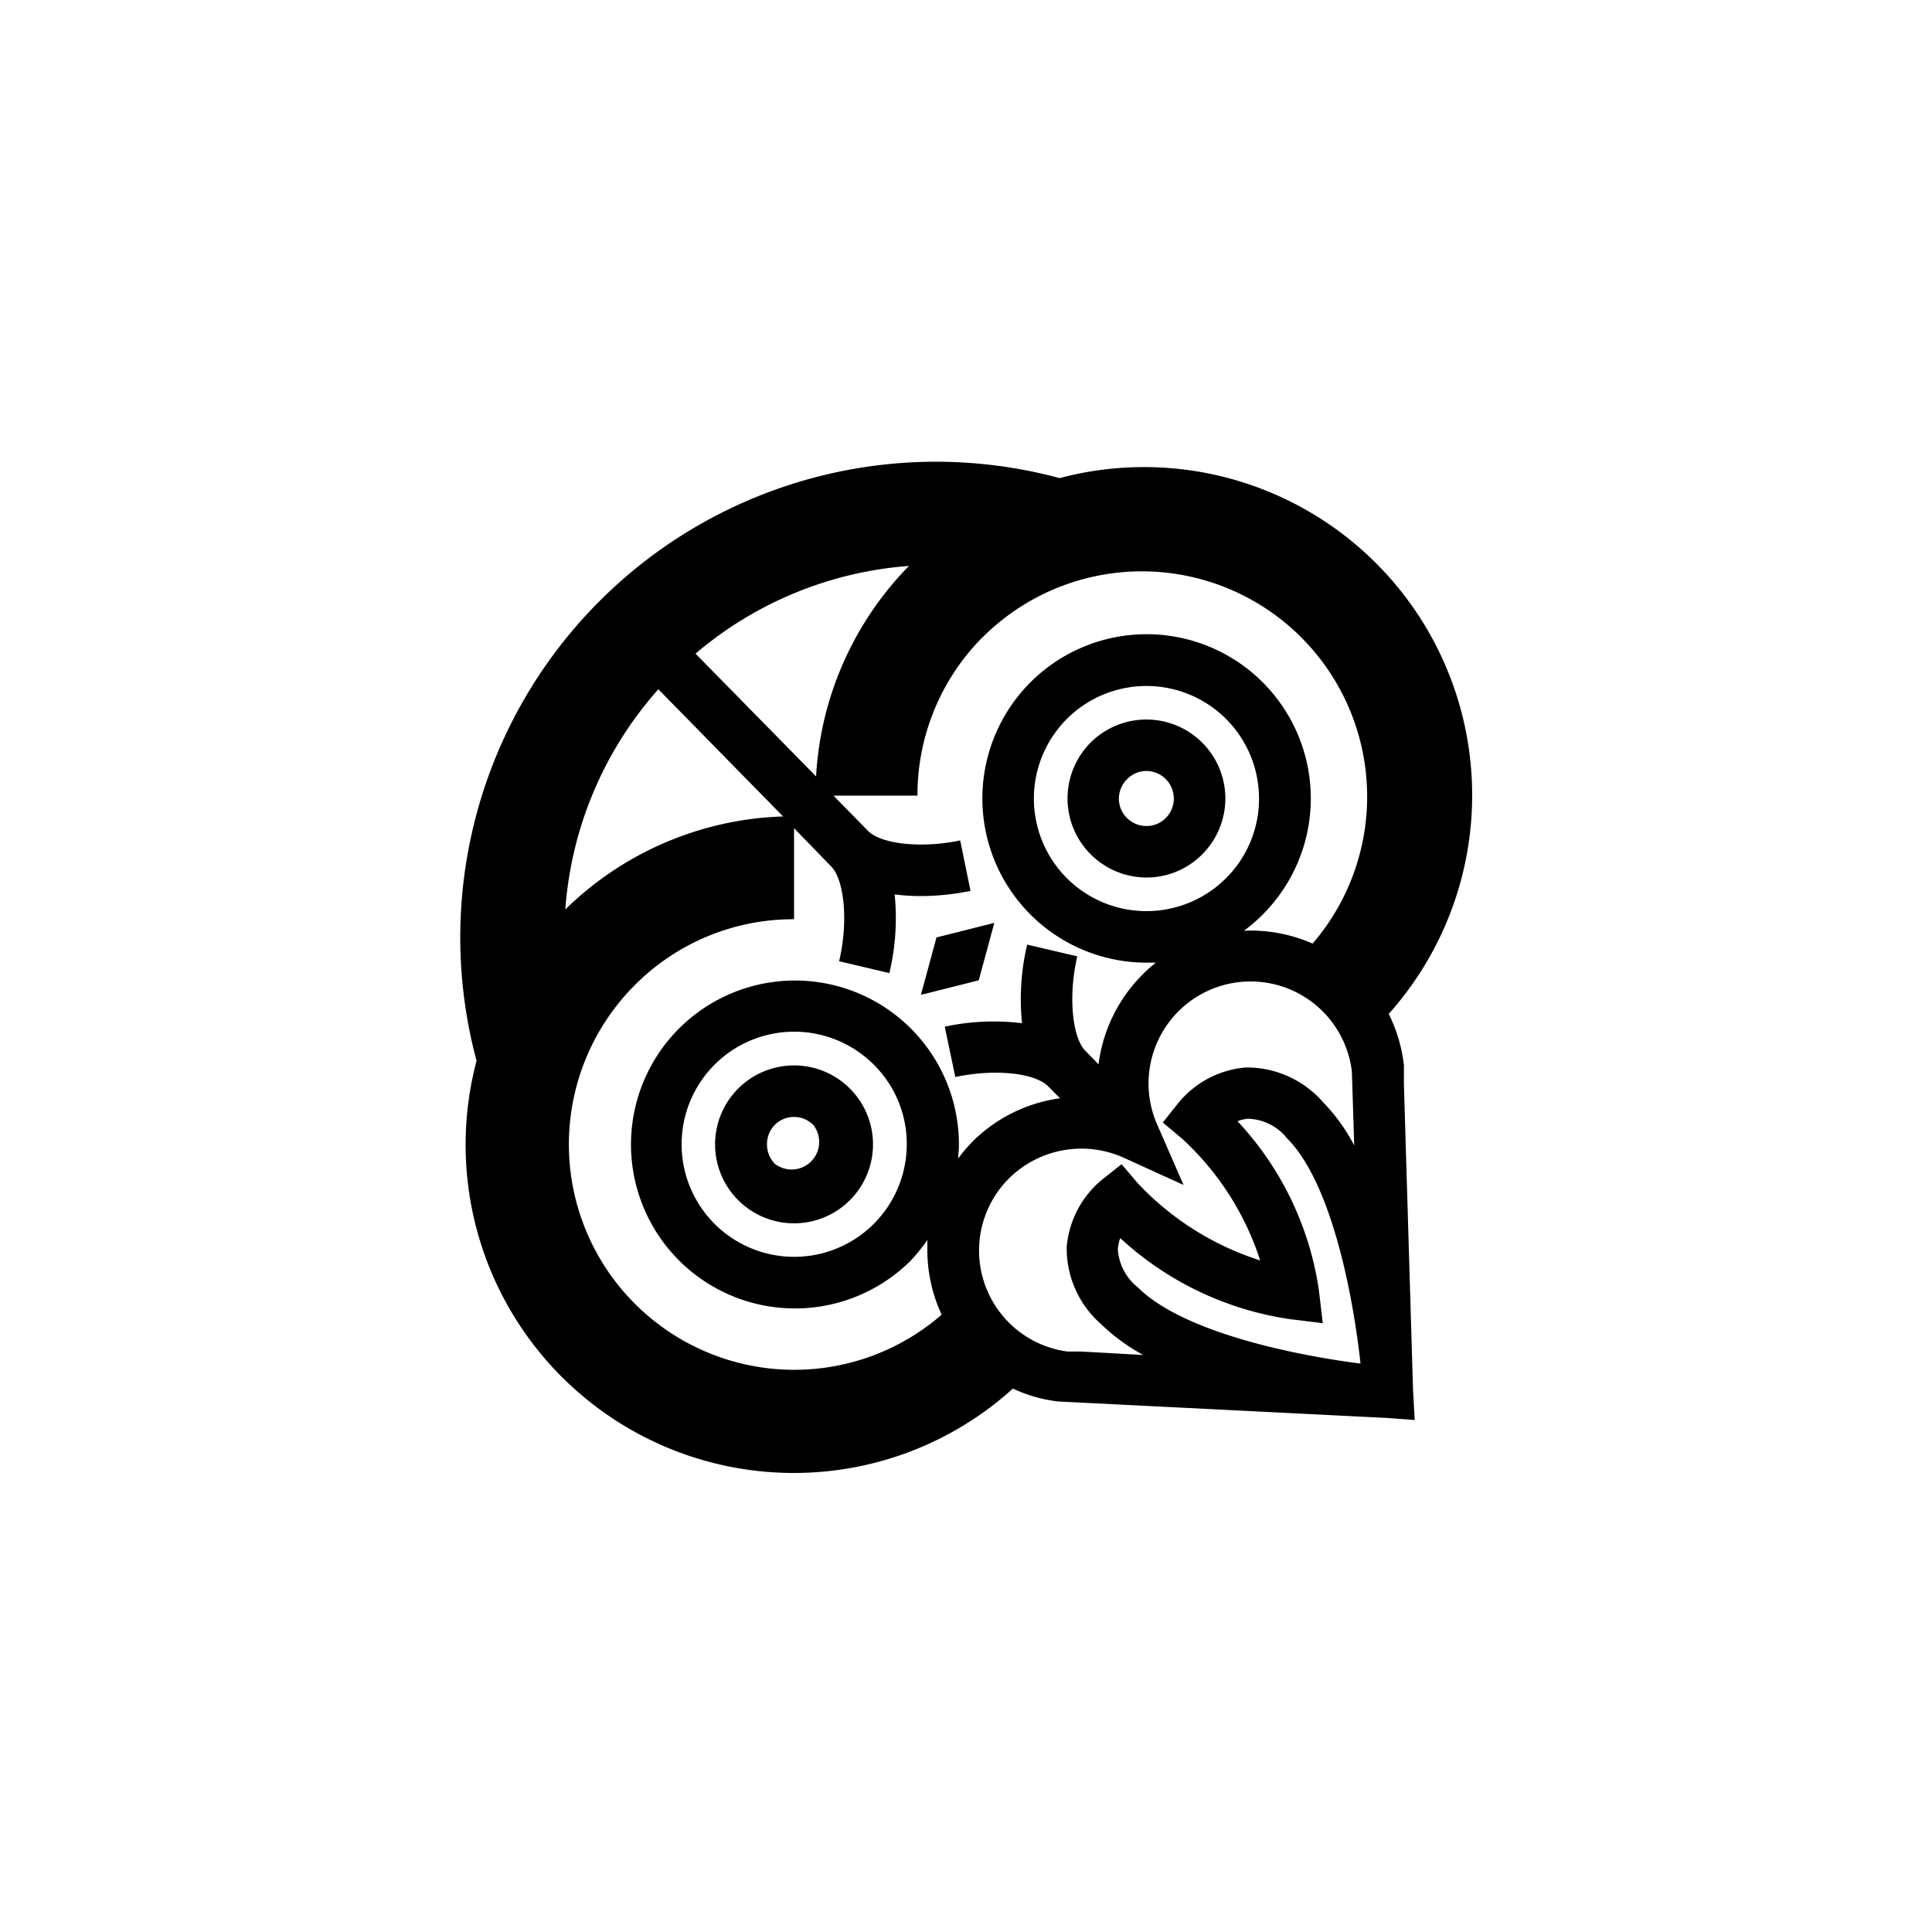 <svg xmlns="http://www.w3.org/2000/svg" viewBox="0 0 150 150"><title>Hei-tiki-bold</title><g id="Hei_tiki" data-name="Hei tiki"><path d="M109,84.19l0-1.14,0-.33h0a11.83,11.83,0,0,0-1.18-4A25.48,25.48,0,0,0,82.27,37.12,36.93,36.93,0,0,0,37,82.36a25.48,25.48,0,0,0,24.4,32h.24a25.32,25.32,0,0,0,17-6.55,11.33,11.33,0,0,0,3.52,1l25.32,1.27h.08l2.28.17-.13-2.26Zm-6.6,16a24.34,24.34,0,0,0-6.32-13.14,2.87,2.87,0,0,1,.83-.19,4,4,0,0,1,3,1.5c3.52,3.52,5.16,12.38,5.72,17.51-5.06-.65-13.78-2.41-17.3-5.93A4.09,4.09,0,0,1,86.79,97a2.76,2.76,0,0,1,.19-.87,24.7,24.7,0,0,0,13.18,6.29l2.54.31ZM54,50.75a28.84,28.84,0,0,1,16.57-6.81,25.34,25.34,0,0,0-7.21,16.34Zm-2.86,2.79,9.66,9.85a25.27,25.27,0,0,0-16.91,7.22A28.87,28.87,0,0,1,51.09,53.54Zm10.4,52.81A17.5,17.5,0,0,1,49.27,76.5l.13-.13a17.35,17.35,0,0,1,12.25-5V64.3l2.91,3h0c1,1.07,1.31,4.29.59,7.33l3.9.92a18.36,18.36,0,0,0,.41-6.11,15.31,15.31,0,0,0,2,.13,19.5,19.5,0,0,0,3.89-.4l-.8-3.92c-3,.63-6.13.3-7.17-.75l-2.67-2.73h6.52a17.4,17.4,0,0,1,5-12.24l.13-.12a17.49,17.49,0,0,1,25.55,23.85,12,12,0,0,0-5.33-1,11.67,11.67,0,0,0,1.32-1.12A12.75,12.75,0,1,0,89,74.74c.25,0,.49,0,.74,0a10.76,10.76,0,0,0-1,.89,12,12,0,0,0-3.45,7l-1.05-1.07h0c-1-1.07-1.31-4.27-.6-7.31l-3.89-.91a18.29,18.29,0,0,0-.4,6.1,18.16,18.16,0,0,0-6,.27l.82,3.91c3.07-.65,6.18-.33,7.23.74h0l.9.91a11.91,11.91,0,0,0-6.71,3.28,11.2,11.2,0,0,0-1.19,1.39c0-.33.05-.65.05-1a12.73,12.73,0,1,0-3.81,9A13.29,13.29,0,0,0,72,96.27c0,.23,0,.45,0,.67a11.89,11.89,0,0,0,1.11,5.13A17.43,17.43,0,0,1,61.49,106.35ZM95.13,68.24a8.74,8.74,0,1,1,2.62-6.17A8.7,8.7,0,0,1,95.13,68.24ZM70.4,88.93a8.74,8.74,0,1,1-2.5-6.21A8.65,8.65,0,0,1,70.4,88.93Zm13.49,16-.43,0-.6,0h0a7.91,7.91,0,0,1-4.47-13.49,8,8,0,0,1,8.8-1.58L91.89,92,89.8,87.21a7.92,7.92,0,1,1,15.16-4l.18,5.72a14.25,14.25,0,0,0-2.45-3.39,7.84,7.84,0,0,0-6-2.66,7.59,7.59,0,0,0-5.2,2.75l-1.21,1.52,1.49,1.25a22,22,0,0,1,6.07,9.46,22.34,22.34,0,0,1-9.51-6l-1.25-1.47-1.52,1.2a7.62,7.62,0,0,0-2.74,5.2,7.81,7.81,0,0,0,2.65,6,15,15,0,0,0,3.29,2.41Z"/><path d="M84.71,57.62A6.14,6.14,0,0,0,89,68.13h0a6.07,6.07,0,0,0,4.3-1.76,6.13,6.13,0,0,0-8.59-8.75Zm5.79,5.9a2.07,2.07,0,0,1-1.52.61,2.12,2.12,0,0,1-1.5-.64A2.09,2.09,0,0,1,86.87,62a2.14,2.14,0,0,1,.64-1.51A2.1,2.1,0,0,1,89,59.86a2.14,2.14,0,0,1,1.5,3.66Z"/><path d="M55.52,88.8a6.13,6.13,0,1,0,1.84-4.33A6.12,6.12,0,0,0,55.52,88.8Zm4.64-1.47a2.09,2.09,0,0,1,1.49-.61h0a2.1,2.1,0,0,1,1.51.64,2.14,2.14,0,0,1-3,3,2.16,2.16,0,0,1-.61-1.52A2.12,2.12,0,0,1,60.16,87.33Z"/><polygon points="77.2 71.65 72.71 72.78 71.5 77.24 75.99 76.11 77.2 71.65"/></g></svg>